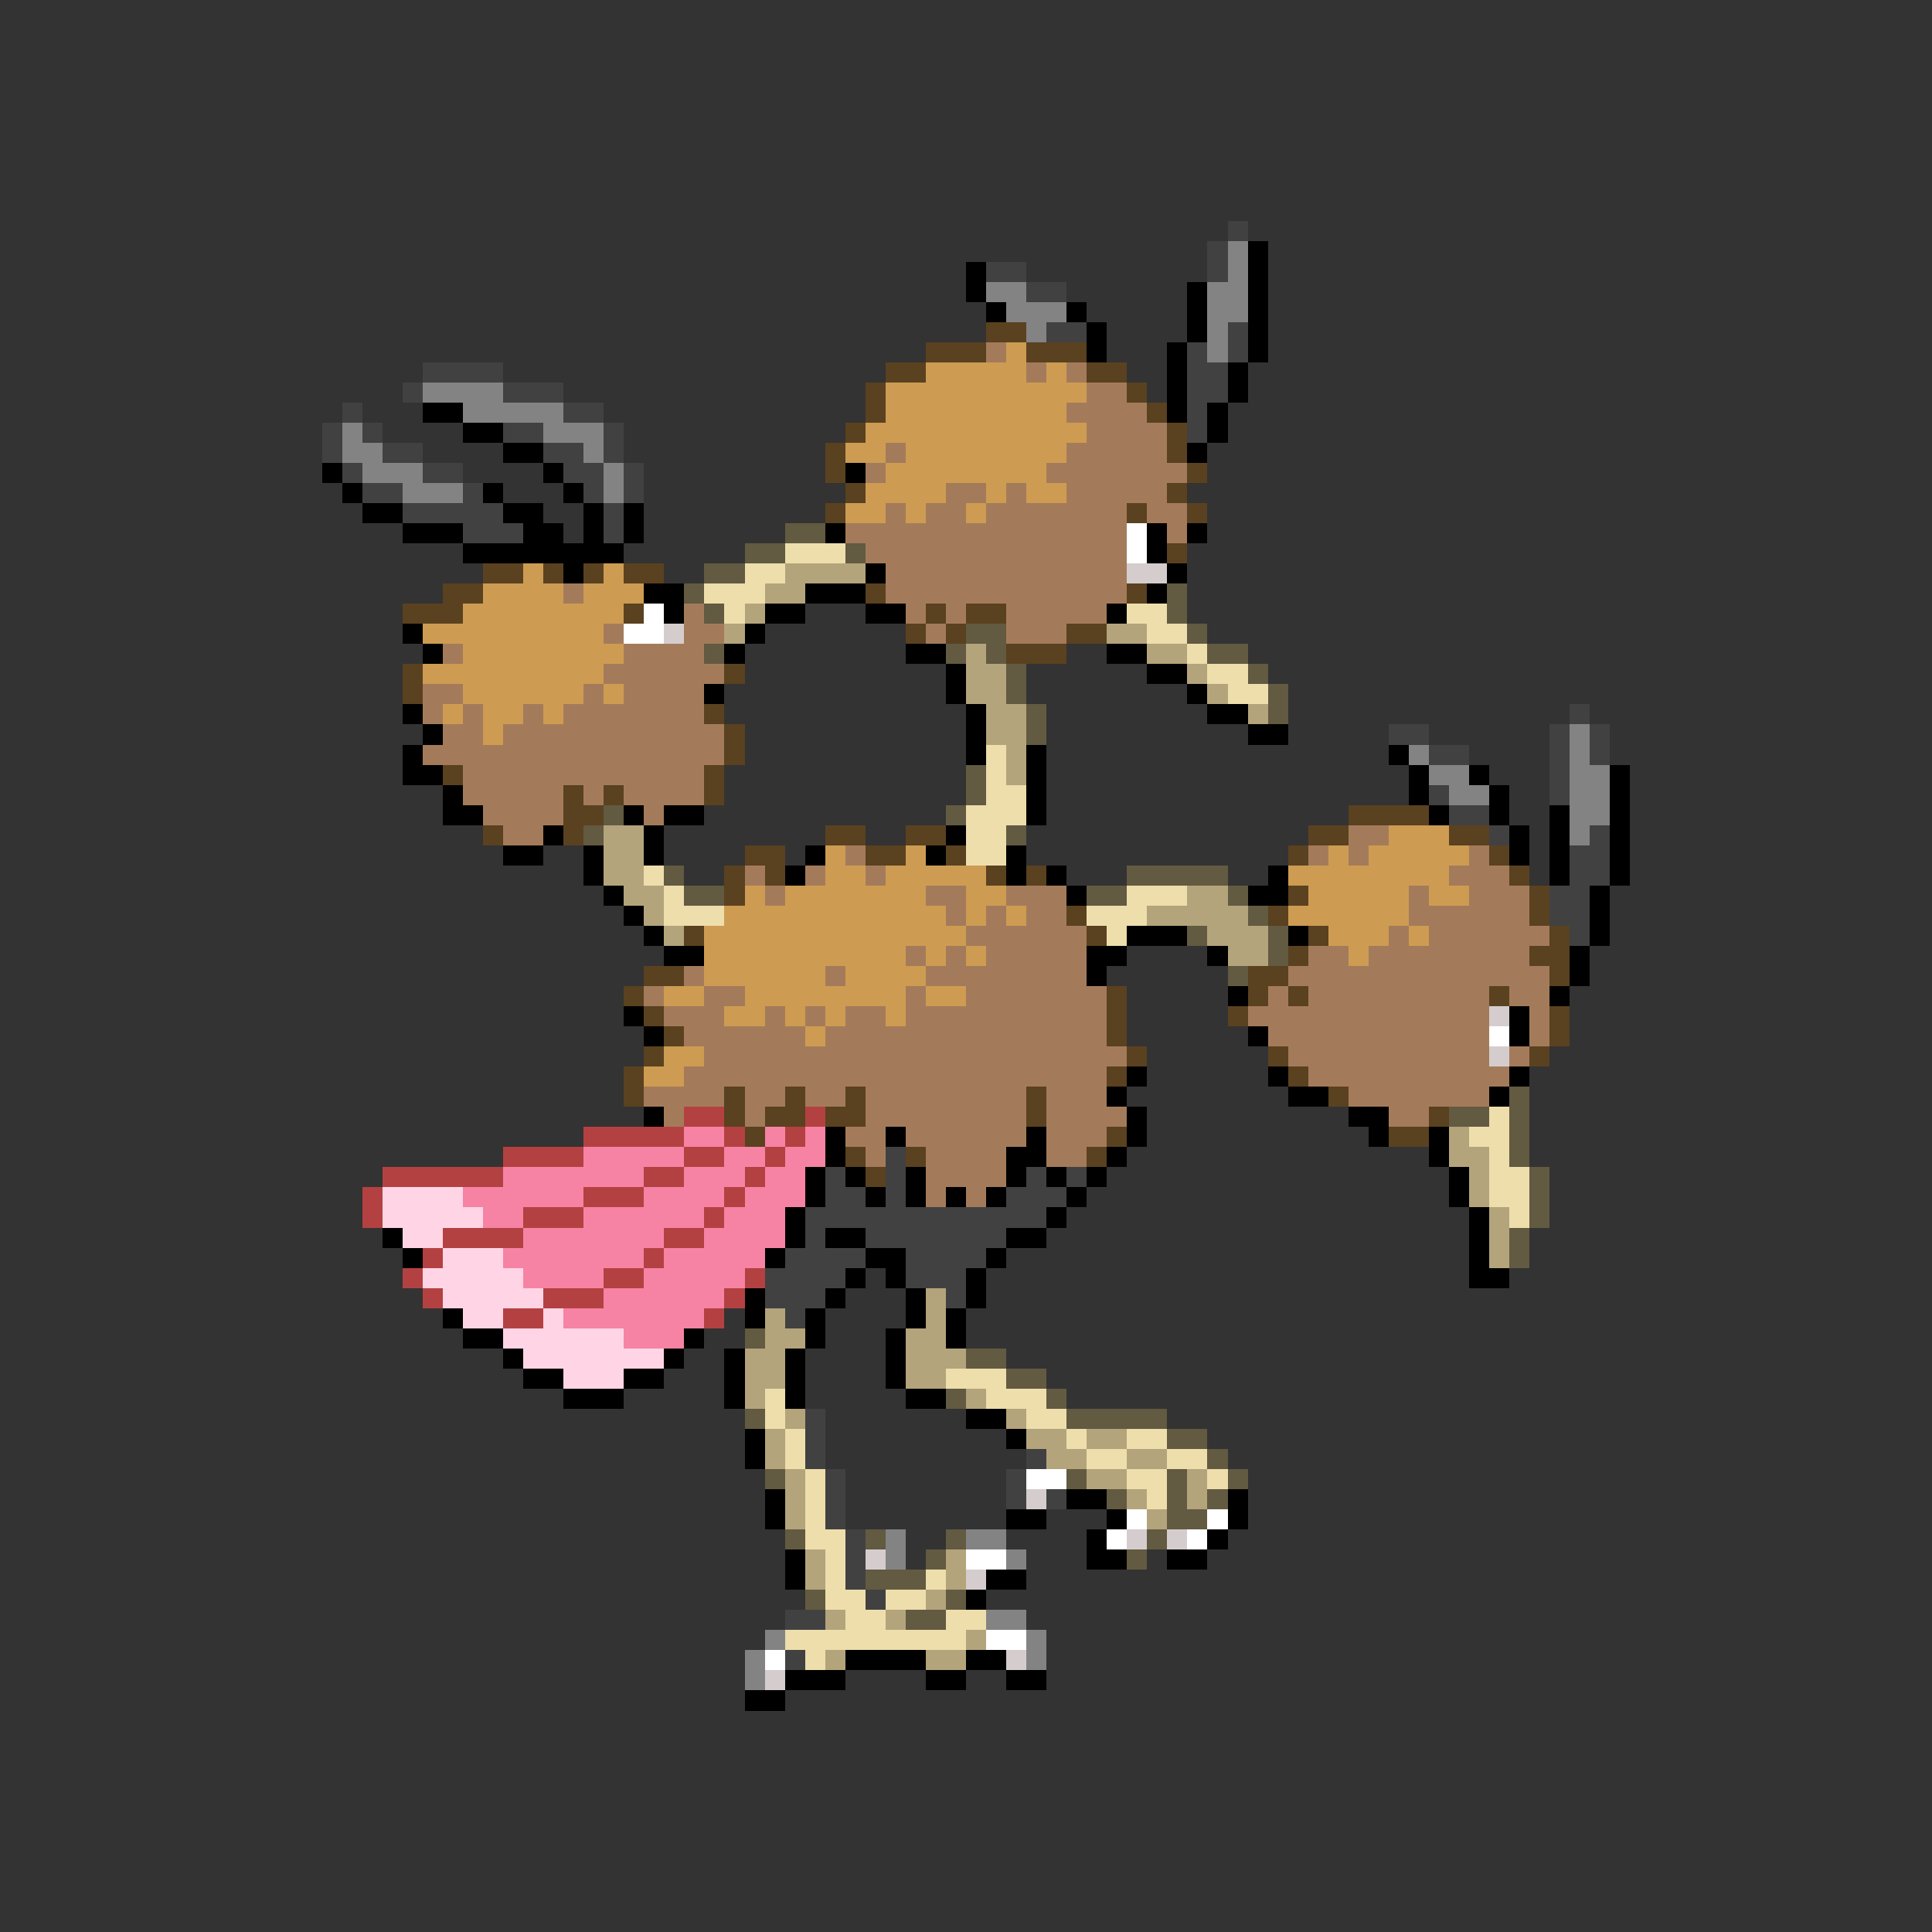 <svg xmlns="http://www.w3.org/2000/svg" viewBox="0 -0.5 96 96" shape-rendering="crispEdges">
<rect x="0" y="-0.5" width="96" height="96" fill="#333333" stroke="none"/>
<path stroke="#414141" d="M61 11h1M60 12h1M49 13h2M60 13h1M51 14h2M52 16h2M61 16h1M59 17h1M61 17h1M21 18h4M59 18h2M20 19h1M25 19h3M59 19h2M17 20h1M28 20h2M59 20h1M16 21h1M18 21h1M25 21h2M30 21h1M59 21h1M16 22h1M19 22h2M27 22h2M30 22h1M17 23h1M21 23h2M28 23h2M31 23h1M18 24h2M23 24h1M29 24h1M31 24h1M20 25h5M30 25h1M23 26h3M30 26h1M78 35h1M69 36h2M77 36h1M79 36h1M71 37h2M77 37h1M79 37h1M77 38h1M71 39h1M77 39h1M72 40h2M74 41h1M79 41h1M78 42h2M78 43h2M77 44h2M77 45h2M78 46h1M44 57h1M41 58h1M44 58h1M51 58h1M53 58h1M41 59h2M44 59h1M50 59h3M40 60h12M40 61h1M43 61h7M39 62h4M45 62h4M38 63h4M45 63h3M38 64h3M47 64h1M39 65h1M40 70h1M40 71h1M40 72h1M51 72h1M41 73h1M50 73h1M41 74h1M50 74h1M52 74h1M41 75h1M42 76h1M42 77h1M42 78h1M43 79h1M39 80h2M39 82h1" />
<path stroke="#838383" d="M61 12h1M61 13h1M49 14h2M60 14h2M50 15h3M60 15h2M51 16h1M60 16h1M60 17h1M21 19h4M23 20h5M17 21h1M27 21h3M17 22h2M29 22h1M18 23h3M30 23h1M20 24h3M30 24h1M78 36h1M70 37h1M78 37h1M71 38h2M78 38h2M72 39h2M78 39h2M78 40h2M78 41h1M44 76h1M48 76h2M44 77h1M50 77h1M49 80h2M38 81h1M51 81h1M37 82h1M51 82h1M37 83h1" />
<path stroke="#000000" d="M62 12h1M48 13h1M62 13h1M48 14h1M59 14h1M62 14h1M49 15h1M53 15h1M59 15h1M62 15h1M54 16h1M59 16h1M62 16h1M54 17h1M58 17h1M62 17h1M58 18h1M61 18h1M58 19h1M61 19h1M21 20h2M58 20h1M60 20h1M23 21h2M60 21h1M25 22h2M59 22h1M16 23h1M27 23h1M42 23h1M17 24h1M24 24h1M28 24h1M18 25h2M25 25h2M29 25h1M31 25h1M20 26h3M26 26h2M29 26h1M31 26h1M41 26h1M57 26h1M59 26h1M23 27h8M57 27h1M28 28h1M43 28h1M58 28h1M32 29h2M40 29h3M57 29h1M33 30h1M38 30h2M43 30h2M55 30h1M20 31h1M37 31h1M21 32h1M36 32h1M45 32h2M55 32h2M47 33h1M57 33h2M35 34h1M47 34h1M59 34h1M20 35h1M48 35h1M60 35h2M21 36h1M48 36h1M62 36h2M20 37h1M48 37h1M51 37h1M69 37h1M20 38h2M51 38h1M70 38h1M73 38h1M80 38h1M22 39h1M51 39h1M70 39h1M74 39h1M80 39h1M22 40h2M31 40h1M33 40h2M51 40h1M71 40h1M74 40h1M77 40h1M80 40h1M27 41h1M32 41h1M47 41h1M75 41h1M77 41h1M80 41h1M25 42h2M29 42h1M32 42h1M40 42h1M46 42h1M50 42h1M75 42h1M77 42h1M80 42h1M29 43h1M39 43h1M50 43h1M52 43h1M63 43h1M77 43h1M80 43h1M30 44h1M53 44h1M62 44h2M79 44h1M31 45h1M79 45h1M32 46h1M56 46h3M64 46h1M79 46h1M33 47h2M54 47h2M60 47h1M78 47h1M54 48h1M78 48h1M61 49h1M77 49h1M31 50h1M75 50h1M32 51h1M62 51h1M75 51h1M56 53h1M63 53h1M75 53h1M55 54h1M64 54h2M74 54h1M32 55h1M56 55h1M67 55h2M41 56h1M44 56h1M51 56h1M56 56h1M68 56h1M71 56h1M41 57h1M50 57h2M55 57h1M71 57h1M40 58h1M42 58h1M45 58h1M50 58h1M52 58h1M54 58h1M72 58h1M40 59h1M43 59h1M45 59h1M47 59h1M49 59h1M53 59h1M72 59h1M39 60h1M52 60h1M73 60h1M19 61h1M39 61h1M41 61h2M50 61h2M73 61h1M20 62h1M38 62h1M43 62h2M49 62h1M73 62h1M42 63h1M44 63h1M48 63h1M73 63h2M37 64h1M41 64h1M45 64h1M48 64h1M22 65h1M37 65h1M40 65h1M45 65h1M47 65h1M23 66h2M34 66h1M40 66h1M44 66h1M47 66h1M25 67h1M33 67h1M36 67h1M39 67h1M44 67h1M26 68h2M31 68h2M36 68h1M39 68h1M44 68h1M28 69h3M36 69h1M39 69h1M45 69h2M48 70h2M37 71h1M50 71h1M37 72h1M38 74h1M53 74h2M61 74h1M38 75h1M50 75h2M55 75h1M61 75h1M54 76h1M60 76h1M39 77h1M54 77h2M58 77h2M39 78h1M49 78h2M48 79h1M42 82h4M48 82h2M39 83h3M46 83h2M50 83h2M37 84h2" />
<path stroke="#5a4120" d="M49 16h2M46 17h3M51 17h3M44 18h2M54 18h2M43 19h1M56 19h1M43 20h1M57 20h1M42 21h1M58 21h1M41 22h1M58 22h1M41 23h1M59 23h1M42 24h1M58 24h1M41 25h1M56 25h1M59 25h1M58 27h1M24 28h2M27 28h1M29 28h1M31 28h2M22 29h2M43 29h1M56 29h1M20 30h3M31 30h1M46 30h1M48 30h2M45 31h1M47 31h1M53 31h2M50 32h3M20 33h1M36 33h1M20 34h1M35 35h1M36 36h1M36 37h1M22 38h1M35 38h1M28 39h1M30 39h1M35 39h1M28 40h2M67 40h4M24 41h1M28 41h1M41 41h2M45 41h2M65 41h2M72 41h2M37 42h2M43 42h2M47 42h1M64 42h1M74 42h1M36 43h1M38 43h1M49 43h1M51 43h1M75 43h1M36 44h1M64 44h1M76 44h1M53 45h1M63 45h1M76 45h1M34 46h1M54 46h1M65 46h1M77 46h1M64 47h1M76 47h2M32 48h2M62 48h2M77 48h1M31 49h1M55 49h1M62 49h1M64 49h1M74 49h1M32 50h1M55 50h1M61 50h1M77 50h1M33 51h1M55 51h1M77 51h1M32 52h1M56 52h1M63 52h1M76 52h1M31 53h1M55 53h1M64 53h1M31 54h1M36 54h1M39 54h1M42 54h1M51 54h1M66 54h1M36 55h1M38 55h2M41 55h2M51 55h1M71 55h1M37 56h1M55 56h1M69 56h2M42 57h1M45 57h1M54 57h1M43 58h1" />
<path stroke="#a47b5a" d="M49 17h1M51 18h1M53 18h1M54 19h2M53 20h4M54 21h4M44 22h1M53 22h5M43 23h1M52 23h7M47 24h2M50 24h1M53 24h5M44 25h1M46 25h2M49 25h7M57 25h2M42 26h14M58 26h1M43 27h13M44 28h12M28 29h1M44 29h12M34 30h1M45 30h1M47 30h1M50 30h5M30 31h1M34 31h2M46 31h1M50 31h3M22 32h1M31 32h4M30 33h6M21 34h2M29 34h1M31 34h4M21 35h1M23 35h1M26 35h1M28 35h7M22 36h2M25 36h11M21 37h15M23 38h12M23 39h5M29 39h1M31 39h4M24 40h4M32 40h1M25 41h2M67 41h2M42 42h1M65 42h1M67 42h1M73 42h1M37 43h1M40 43h1M43 43h1M72 43h3M38 44h1M46 44h2M50 44h3M70 44h1M73 44h3M47 45h1M49 45h1M51 45h2M70 45h6M48 46h6M69 46h1M71 46h6M45 47h1M47 47h1M49 47h5M65 47h2M68 47h8M34 48h1M41 48h1M46 48h8M64 48h13M32 49h1M35 49h2M45 49h1M48 49h7M63 49h1M65 49h9M75 49h2M33 50h3M38 50h1M40 50h1M42 50h2M45 50h10M62 50h12M76 50h1M34 51h6M41 51h14M63 51h11M76 51h1M35 52h21M64 52h10M75 52h1M34 53h21M65 53h10M32 54h4M37 54h2M40 54h2M43 54h8M52 54h3M67 54h7M33 55h1M37 55h1M43 55h8M52 55h4M69 55h2M42 56h2M45 56h6M52 56h3M43 57h1M46 57h4M52 57h2M46 58h4M46 59h1M48 59h1" />
<path stroke="#cd9c52" d="M50 17h1M46 18h5M52 18h1M44 19h10M44 20h9M43 21h11M42 22h2M45 22h8M44 23h8M43 24h4M49 24h1M51 24h2M42 25h2M45 25h1M48 25h1M26 28h1M30 28h1M24 29h4M29 29h3M23 30h8M21 31h9M23 32h8M21 33h9M23 34h6M30 34h1M22 35h1M24 35h2M27 35h1M24 36h1M69 41h3M41 42h1M45 42h1M66 42h1M68 42h5M41 43h2M44 43h5M64 43h8M37 44h1M39 44h7M48 44h2M65 44h5M71 44h2M36 45h11M48 45h1M50 45h1M64 45h6M35 46h13M66 46h3M70 46h1M35 47h10M46 47h1M48 47h1M67 47h1M35 48h6M42 48h4M33 49h2M37 49h8M46 49h2M36 50h2M39 50h1M41 50h1M44 50h1M40 51h1M33 52h2M32 53h2" />
<path stroke="#625a41" d="M39 26h2M37 27h2M42 27h1M35 28h2M34 29h1M58 29h1M35 30h1M58 30h1M48 31h2M59 31h1M35 32h1M47 32h1M49 32h1M60 32h2M50 33h1M62 33h1M50 34h1M63 34h1M51 35h1M63 35h1M51 36h1M48 38h1M48 39h1M30 40h1M47 40h1M29 41h1M50 41h1M33 43h1M56 43h5M34 44h2M54 44h2M61 44h1M62 45h1M59 46h1M63 46h1M63 47h1M61 48h1M75 54h1M72 55h2M75 55h1M75 56h1M75 57h1M76 58h1M76 59h1M76 60h1M75 61h1M75 62h1M37 66h1M48 67h2M50 68h2M47 69h1M52 69h1M37 70h1M53 70h5M58 71h2M60 72h1M38 73h1M53 73h1M58 73h1M61 73h1M55 74h1M58 74h1M60 74h1M58 75h2M39 76h1M43 76h1M47 76h1M57 76h1M46 77h1M56 77h1M43 78h3M40 79h1M47 79h1M45 80h2" />
<path stroke="#ffffff" d="M56 26h1M56 27h1M32 30h1M31 31h2M74 51h1M51 73h2M56 75h1M60 75h1M55 76h1M59 76h1M48 77h2M49 81h2M38 82h1" />
<path stroke="#eedeac" d="M39 27h3M37 28h2M35 29h3M36 30h1M56 30h2M57 31h2M59 32h1M60 33h2M61 34h2M49 37h1M49 38h1M49 39h2M48 40h3M48 41h2M48 42h2M32 43h1M33 44h1M56 44h3M33 45h3M54 45h3M55 46h1M74 55h1M73 56h2M74 57h1M74 58h2M74 59h2M75 60h1M47 68h3M38 69h1M49 69h3M38 70h1M51 70h2M39 71h1M53 71h1M56 71h2M39 72h1M54 72h2M58 72h2M40 73h1M56 73h2M60 73h1M40 74h1M57 74h1M40 75h1M40 76h2M41 77h1M41 78h1M46 78h1M41 79h2M44 79h2M42 80h2M47 80h2M39 81h9M40 82h1" />
<path stroke="#b4a47b" d="M39 28h4M38 29h2M37 30h1M36 31h1M55 31h2M48 32h1M57 32h2M48 33h2M59 33h1M48 34h2M60 34h1M49 35h2M62 35h1M49 36h2M50 37h1M50 38h1M30 41h2M30 42h2M30 43h2M31 44h2M59 44h2M32 45h1M57 45h5M33 46h1M60 46h3M61 47h2M72 56h1M72 57h2M73 58h1M73 59h1M74 60h1M74 61h1M74 62h1M46 64h1M38 65h1M46 65h1M38 66h2M45 66h2M37 67h2M45 67h3M37 68h2M45 68h2M37 69h1M48 69h1M39 70h1M50 70h1M38 71h1M51 71h2M54 71h2M38 72h1M52 72h2M56 72h2M39 73h1M54 73h2M59 73h1M39 74h1M56 74h1M59 74h1M39 75h1M57 75h1M40 77h1M47 77h1M40 78h1M47 78h1M46 79h1M41 80h1M44 80h1M48 81h1M41 82h1M46 82h2" />
<path stroke="#d5cdcd" d="M56 28h2M33 31h1M74 50h1M74 52h1M51 74h1M56 76h1M58 76h1M43 77h1M48 78h1M50 82h1M38 83h1" />
<path stroke="#b44141" d="M34 55h2M40 55h1M29 56h5M36 56h1M39 56h1M25 57h4M34 57h2M38 57h1M19 58h6M32 58h2M37 58h1M18 59h1M29 59h3M36 59h1M18 60h1M26 60h3M35 60h1M22 61h4M33 61h2M21 62h1M32 62h1M20 63h1M30 63h2M37 63h1M21 64h1M27 64h3M36 64h1M25 65h2M35 65h1" />
<path stroke="#f683a4" d="M34 56h2M38 56h1M40 56h1M29 57h5M36 57h2M39 57h2M25 58h7M34 58h3M38 58h2M23 59h6M32 59h4M37 59h3M24 60h2M29 60h6M36 60h3M26 61h7M35 61h4M25 62h7M33 62h5M26 63h4M32 63h5M30 64h6M28 65h7M31 66h3" />
<path stroke="#ffd5e6" d="M19 59h4M19 60h5M20 61h2M22 62h3M21 63h5M22 64h5M23 65h2M27 65h1M25 66h6M26 67h7M28 68h3" />
</svg>